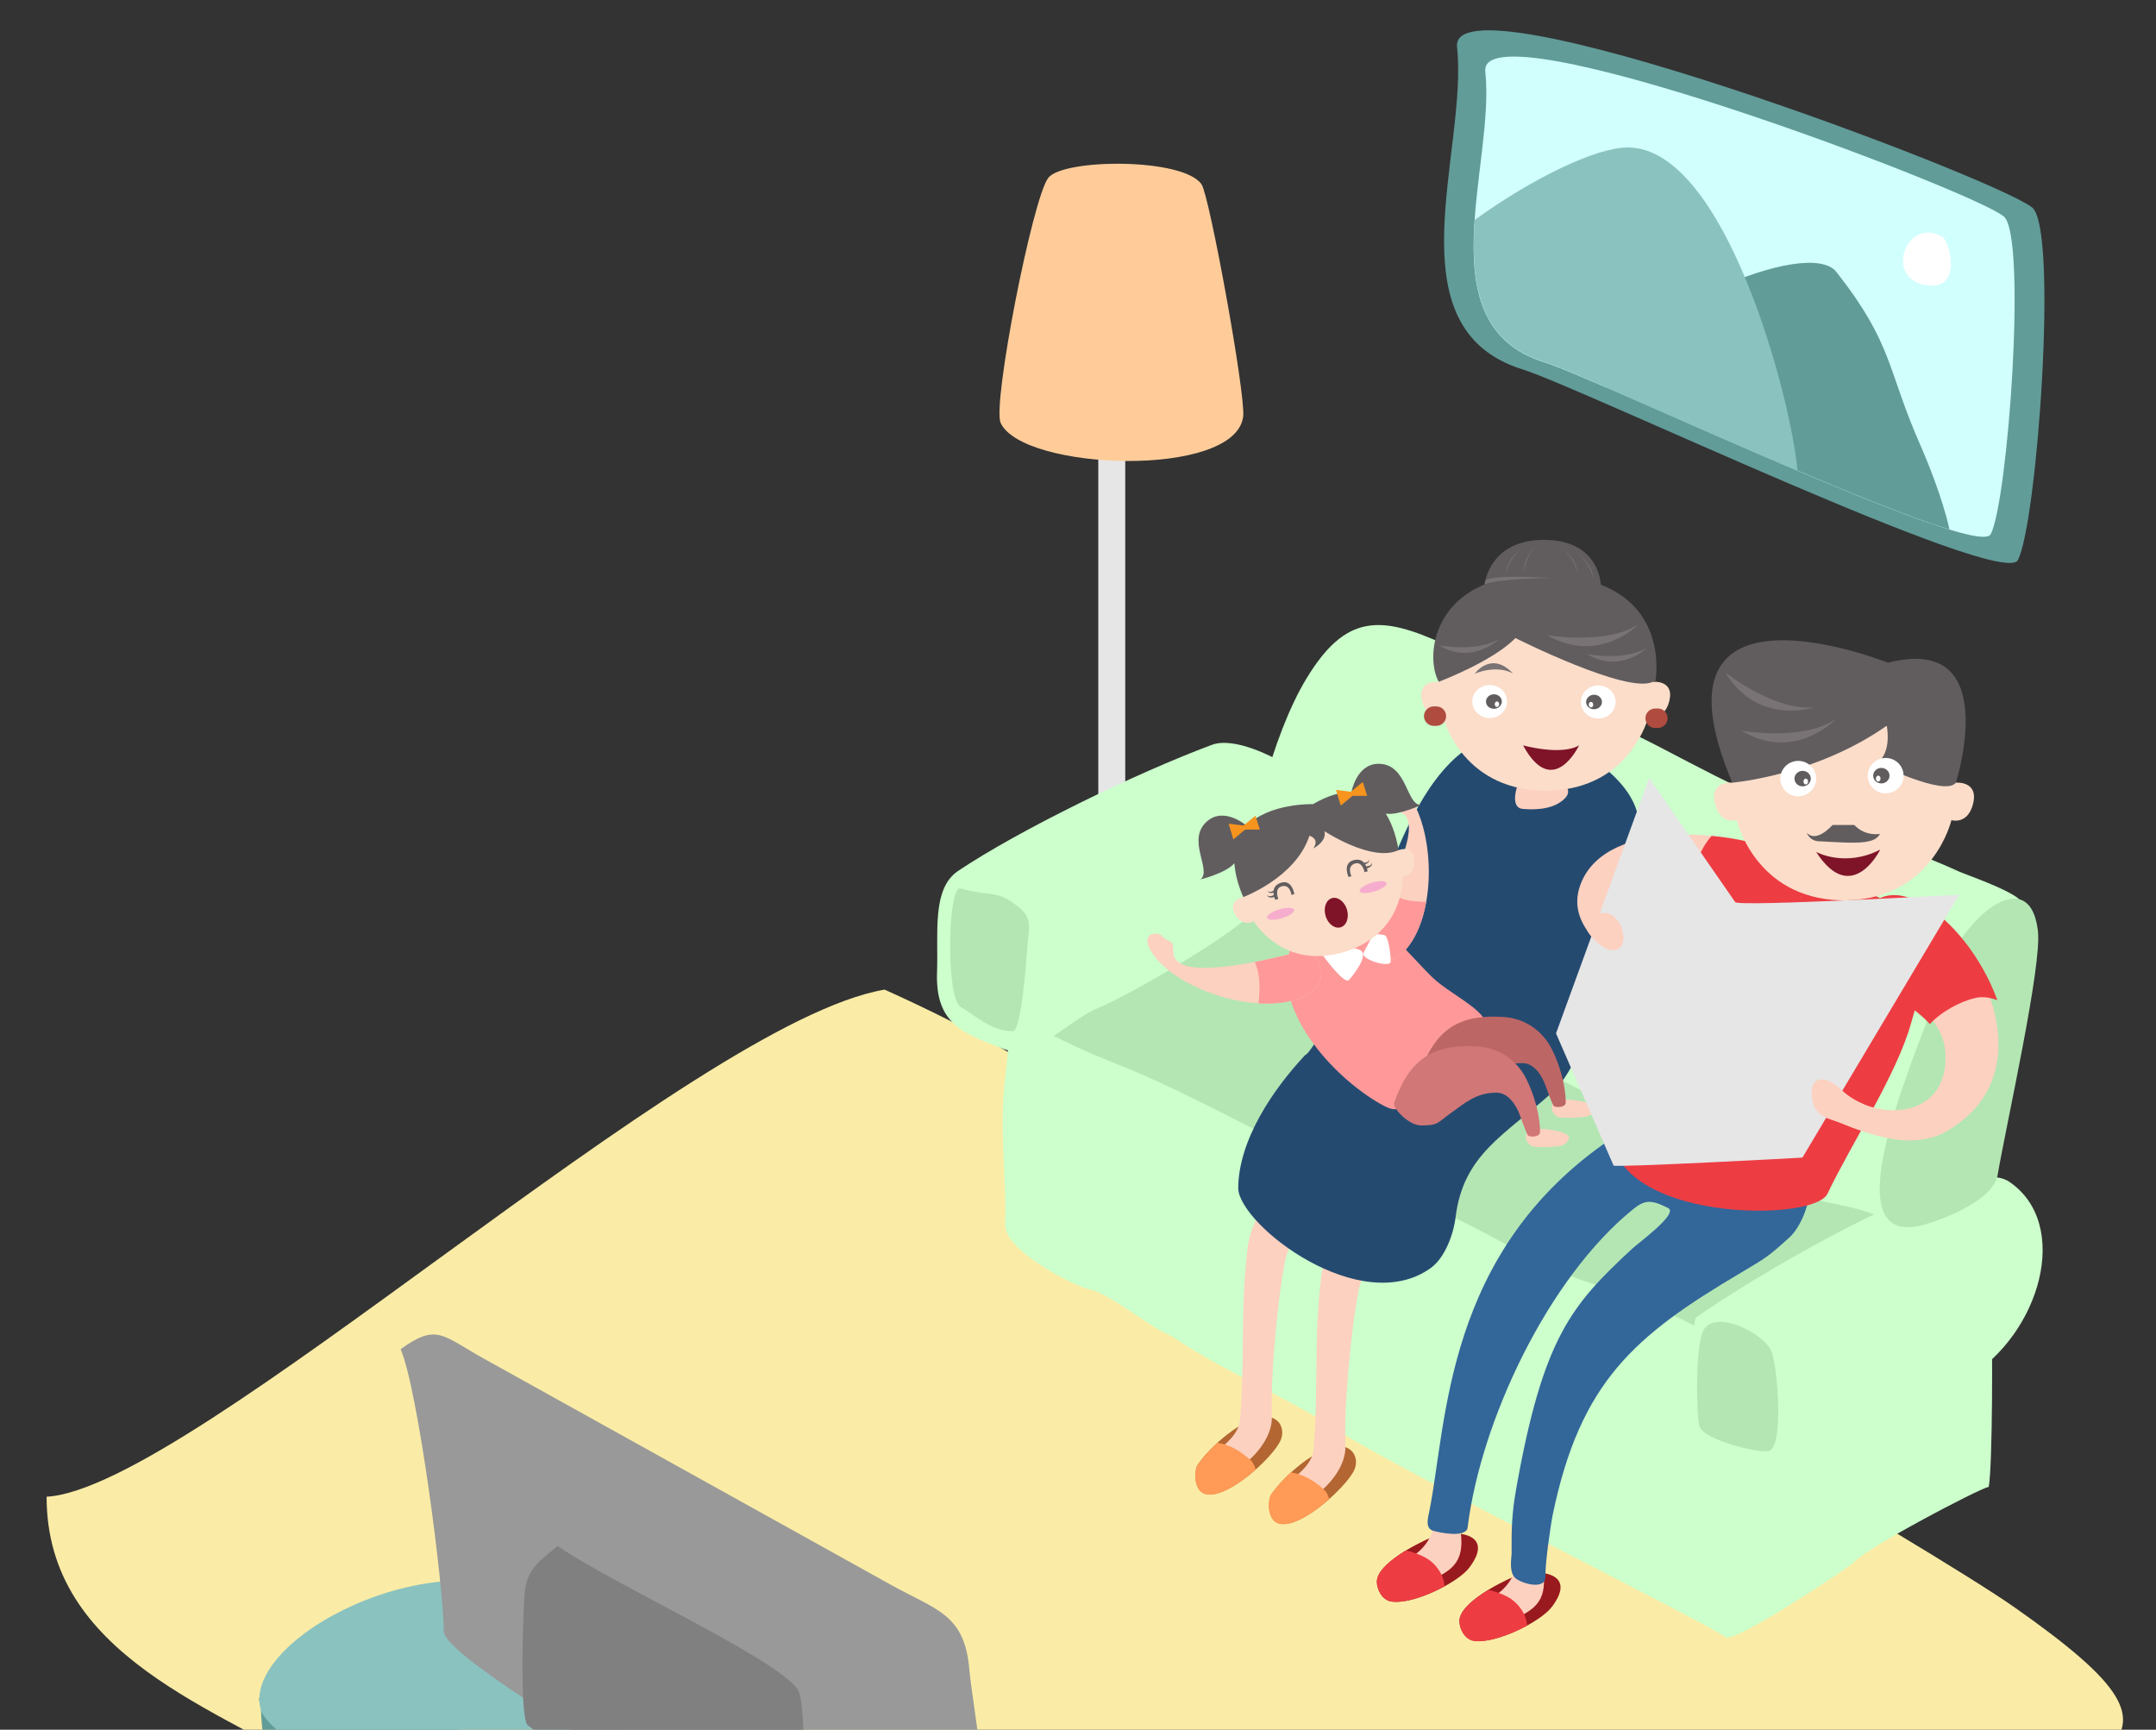 <?xml version="1.0" encoding="UTF-8" standalone="no"?>
<!-- Generator: Adobe Illustrator 21.0.0, SVG Export Plug-In . SVG Version: 6.00 Build 0)  -->

<svg
   xmlns:dc="http://purl.org/dc/elements/1.1/"
   xmlns:cc="http://creativecommons.org/ns#"
   xmlns:rdf="http://www.w3.org/1999/02/22-rdf-syntax-ns#"
   xmlns:svg="http://www.w3.org/2000/svg"
   xmlns="http://www.w3.org/2000/svg"
   xmlns:xlink="http://www.w3.org/1999/xlink"
   xmlns:sodipodi="http://sodipodi.sourceforge.net/DTD/sodipodi-0.dtd"
   xmlns:inkscape="http://www.inkscape.org/namespaces/inkscape"
   version="1.1"
   id="Layer_1"
   x="0px"
   y="0px"
   width="1000"
   height="802.28"
   viewBox="0 0 1000 802.28"
   xml:space="preserve"
   inkscape:version="0.48.5 r10040"
   sodipodi:docname="family.svg"
   inkscape:export-filename="C:\Users\Danny\Desktop\carevoice\family.png"
   inkscape:export-xdpi="90"
   inkscape:export-ydpi="90"><rect x="0" y="0" width="1000" height="802.28" fill="#333333" stroke="none"/><defs
   id="defs693"><linearGradient
   id="linearGradient5607"
   inkscape:collect="always"><stop
     id="stop5609"
     offset="0"
     style="stop-color:#3aa1ff;stop-opacity:1" /><stop
     id="stop5611"
     offset="1"
     style="stop-color:#f8ccfc;stop-opacity:1" /></linearGradient><linearGradient
   inkscape:collect="always"
   id="linearGradient4416"><stop
     style="stop-color:#ccffcc;stop-opacity:1;"
     offset="0"
     id="stop4418" /><stop
     style="stop-color:#ccffcc;stop-opacity:0;"
     offset="1"
     id="stop4420" /></linearGradient>
	
	
	

		
		
		
		
	
			
			
			
			
			
		
			
			
			
			
			
			
			
			
			
			
			
			
			
			
			
			
			
			
			
			
			
			
			
			
			
			
			
			
			
			
			
			
			
			
			
			
			
			
			
			
			
			
			
			
			
			
			
			
			
			
			
			
			
			
			
			
			
			
			
			
			
			
			
			
			
			
			
			
			
			
			
			
			
		<linearGradient
   inkscape:collect="always"
   xlink:href="#linearGradient4416"
   id="linearGradient4422"
   x1="290.754"
   y1="161.388"
   x2="1317.048"
   y2="886.543"
   gradientUnits="userSpaceOnUse" /><linearGradient
   inkscape:collect="always"
   xlink:href="#linearGradient5607"
   id="linearGradient4837"
   x1="479.72"
   y1="235.944"
   x2="1101.399"
   y2="735.245"
   gradientUnits="userSpaceOnUse" /></defs><sodipodi:namedview
   pagecolor="#82e1ff"
   bordercolor="#666666"
   borderopacity="1"
   objecttolerance="10"
   gridtolerance="10"
   guidetolerance="10"
   inkscape:pageopacity="0"
   inkscape:pageshadow="2"
   inkscape:window-width="1536"
   inkscape:window-height="803"
   id="namedview691"
   showgrid="false"
   inkscape:zoom="0.20428572"
   inkscape:cx="546.78862"
   inkscape:cy="35.394261"
   inkscape:window-x="-8"
   inkscape:window-y="-8"
   inkscape:window-maximized="1"
   inkscape:current-layer="Layer_1"
   fit-margin-bottom="-180"
   fit-margin-top="0"
   fit-margin-left="0"
   fit-margin-right="0" />
<style
   type="text/css"
   id="style3">
	.st0{fill-rule:evenodd;clip-rule:evenodd;fill:#FFFFFF;}
	.st1{fill-rule:evenodd;clip-rule:evenodd;fill:#CFB39D;}
	.st2{fill-rule:evenodd;clip-rule:evenodd;fill:#FFCC99;}
	.st3{fill-rule:evenodd;clip-rule:evenodd;fill:#B36632;}
	.st4{fill-rule:evenodd;clip-rule:evenodd;fill:#991A1E;}
	.st5{fill-rule:evenodd;clip-rule:evenodd;fill:#FCD1C0;}
	.st6{fill-rule:evenodd;clip-rule:evenodd;fill:#ED3D43;}
	.st7{fill-rule:evenodd;clip-rule:evenodd;fill:#E6E6E6;}
	.st8{fill-rule:evenodd;clip-rule:evenodd;fill:#CCFFCC;}
	.st9{fill-rule:evenodd;clip-rule:evenodd;fill:#B3E6B3;}
	.st10{fill-rule:evenodd;clip-rule:evenodd;fill:#FF9A57;}
	.st11{fill-rule:evenodd;clip-rule:evenodd;fill:#845939;}
	.st12{fill-rule:evenodd;clip-rule:evenodd;fill:#254A70;}
	.st13{fill-rule:evenodd;clip-rule:evenodd;fill:#FF9999;}
	.st14{fill-rule:evenodd;clip-rule:evenodd;fill:#BD6666;}
	.st15{fill-rule:evenodd;clip-rule:evenodd;fill:#D17777;}
	.st16{fill-rule:evenodd;clip-rule:evenodd;fill:#336699;}
	.st17{fill-rule:evenodd;clip-rule:evenodd;fill:#619C99;}
	.st18{fill-rule:evenodd;clip-rule:evenodd;fill:#D1FFFD;}
	.st19{fill-rule:evenodd;clip-rule:evenodd;fill:#8AC2BF;}
	.st20{fill-rule:evenodd;clip-rule:evenodd;fill:#666666;}
	.st21{fill-rule:evenodd;clip-rule:evenodd;fill:#999999;}
	.st22{fill-rule:evenodd;clip-rule:evenodd;fill:#808080;}
</style>
<rect
   style="fill:#ffffff;fill-opacity:0;fill-rule:evenodd"
   y="-2.0605469e-006"
   x="0"
   id="rect7"
   height="980"
   width="1400"
   class="st0" />
<g
   inkscape:groupmode="layer"
   id="layer2"
   inkscape:label="Layer"
   style="display:none"
   transform="translate(0,-2.0605469e-6)"><path
     style="fill:url(#linearGradient4422);fill-opacity:1;stroke:#000000;stroke-width:1px;stroke-linecap:butt;stroke-linejoin:miter;stroke-opacity:1"
     d="M 235.373,48.894 C 1360.315,50.624 1360.315,47.163 1360.315,47.163 l -3.461,901.685 -1149.172,-8.653 z"
     id="path4414"
     inkscape:connector-curvature="0" /></g><g
   inkscape:groupmode="layer"
   id="layer3"
   inkscape:label="family"
   transform="translate(0,-2.0605469e-6)" /><g
   inkscape:groupmode="layer"
   id="layer1"
   inkscape:label="picture"
   style="display:inline"
   transform="translate(0,-2.0605469e-6)"><g
     id="g4399"
     transform="translate(-333.287,-8)"><path
       class="st17"
       d="m 1039.4,179.3 c 27.3,8.5 222.6,101.9 229.8,88.5 8.9,-16.6 18.9,-154 6.6,-163.6 -17.9,-14.1 -270.5,-109.6 -266.7,-74.4 5.2,48 -31.2,130.3 30.3,149.5 z"
       id="path95"
       inkscape:connector-curvature="0"
       style="fill:#619c99;fill-rule:evenodd" /><path
       class="st18"
       d="m 1049.5,176 c 24.6,7.7 200.7,91.8 207.1,79.8 8,-15 17,-138.8 6,-147.5 -16.2,-12.7 -243.8,-98.8 -240.4,-67.1 4.7,43.3 -28.1,117.5 27.3,134.8 z"
       id="path97"
       inkscape:connector-curvature="0"
       style="fill:#d1fffd;fill-rule:evenodd" /><path
       class="st17"
       d="m 1185.1,134.2 c -13.4,-17.1 -96,20.5 -104.3,45.8 -0.9,2.8 -1.7,5.3 -2.4,7.7 44.2,19.1 122.8,54.8 159.1,65.9 -3.2,-14.7 -10.8,-32.9 -12.8,-37.5 -16.5,-37 -12.8,-47.7 -39.6,-81.9 z"
       id="path99"
       inkscape:connector-curvature="0"
       style="fill:#619c99;fill-rule:evenodd" /><path
       class="st19"
       d="m 1167,226.3 c -2.7,-32.3 -33.2,-149.9 -78.7,-149.9 -14.9,0 -44.6,14.5 -71,33.6 -2,29.5 1.7,56.4 32.3,65.9 12.8,4.1 67.4,29.2 117.4,50.4 z"
       id="path101"
       inkscape:connector-curvature="0"
       style="fill:#8ac2bf;fill-rule:evenodd" /><path
       class="st0"
       d="m 1234.3,117.9 c -16.6,-9.7 -27.2,18.6 -8.3,22.3 18.1,3.5 11.5,-20.4 8.3,-22.3 z"
       id="path103"
       inkscape:connector-curvature="0"
       style="fill:#ffffff;fill-rule:evenodd" /></g></g><path
   class="st2"
   d="m 452.513,972 187.527,104.021 c 0,0 130.937,-55.196 229.373,-187.821 97.1,-82.5 167.3,-70.8 65.1,-142.6 -40.3,-28.3 -254.7,-152.3 -294.5,-169.4 -149.4,-64.2 -139.2,-76.3 -229.7,-117.2 -89.3,15.1 -321.8,231.5 -388.7,235.2 0,73.7 78.5,98.1 134.3,131.3 106,62.9 195.3,103 296.6,146.5 z"
   id="path13"
   inkscape:connector-curvature="0"
   style="fill:#faeca6;fill-opacity:1;fill-rule:evenodd"
   sodipodi:nodetypes="ccccccccc" /><path
   style="fill:#b36632;fill-rule:evenodd"
   inkscape:connector-curvature="0"
   id="path17"
   d="m 627.813,682.5 c 2.8,-5.3 0.3,-11.7 -6.7,-11.7 -10.1,0 -25.7,13.8 -31.4,22.3 -1.6,2.4 -2.2,12.9 4.6,13.7 9.9,1.3 29.1,-16.3 33.5,-24.3 z"
   class="st3" /><path
   style="fill:#b36632;fill-rule:evenodd"
   inkscape:connector-curvature="0"
   id="path19"
   d="m 593.613,668.8 c 2.8,-5.3 0.3,-11.7 -6.7,-11.7 -10.1,0 -25.7,13.8 -31.4,22.3 -1.6,2.4 -2.2,12.9 4.6,13.7 10,1.3 29.2,-16.2 33.5,-24.3 z"
   class="st3" /><path
   style="fill:#991a1e;fill-rule:evenodd"
   inkscape:connector-curvature="0"
   id="path21"
   d="m 681.413,727.2 c 13.1,-17.2 -8.6,-17.8 -17.1,-14.3 -7.4,3.1 -25.7,12.5 -25.7,20.7 0,3.8 2.6,8.6 6.7,9.2 10.3,1.6 30.9,-8.8 36.1,-15.6 z"
   class="st4" /><path
   style="fill:#fcd1c0;fill-rule:evenodd"
   inkscape:connector-curvature="0"
   id="path23"
   d="m 661.113,734.1 c 11.7,-5.3 18.3,-8.7 16.4,-23.5 -0.9,-7.4 -3.8,-7.3 -10.3,-7.6 -0.4,0 -2,1 -2,1.4 0,6.9 -3.6,12.8 -9,16.7 -3.8,2.7 -11.3,4.7 -10,11.2 1.5,7.4 10.4,3.8 14.9,1.8 z"
   class="st5" /><path
   style="fill:#ed3d43;fill-rule:evenodd"
   inkscape:connector-curvature="0"
   id="path25"
   d="m 670.013,735.7 c 0,-0.3 0,-0.5 -0.1,-0.8 -0.4,-4.2 -3.2,-8.3 -6.3,-10.8 -2.5,-2.1 -7,-3.9 -11.5,-5 -6.9,4.2 -13.5,9.6 -13.5,14.5 0,3.8 2.6,8.6 6.7,9.2 6.3,1 16.5,-2.6 24.7,-7.1 z"
   class="st6" /><path
   style="fill:#991a1e;fill-rule:evenodd"
   inkscape:connector-curvature="0"
   id="path27"
   d="m 719.713,745.4 c 13.1,-17.2 -8.6,-17.8 -17.1,-14.3 -7.4,3.1 -25.7,12.5 -25.7,20.7 0,3.8 2.6,8.6 6.7,9.2 10.2,1.6 30.9,-8.8 36.1,-15.6 z"
   class="st4" /><path
   style="fill:#fcd1c0;fill-rule:evenodd"
   inkscape:connector-curvature="0"
   id="path29"
   d="m 699.413,752.3 c 11.7,-5.3 18.3,-8.7 16.4,-23.5 -0.9,-7.4 -3.8,-7.3 -10.3,-7.6 -0.4,0 -2,1 -2,1.4 0,6.9 -3.6,12.8 -9,16.7 -3.8,2.7 -11.3,4.7 -10,11.2 1.5,7.4 10.4,3.9 14.9,1.8 z"
   class="st5" /><path
   style="fill:#ed3d43;fill-rule:evenodd"
   inkscape:connector-curvature="0"
   id="path31"
   d="m 708.313,754 c 0,-0.3 0,-0.5 -0.1,-0.8 -0.4,-4.2 -3.2,-8.3 -6.3,-10.8 -2.5,-2.1 -7,-3.9 -11.5,-5 -6.9,4.2 -13.5,9.6 -13.5,14.5 0,3.8 2.6,8.6 6.7,9.2 6.3,0.9 16.5,-2.7 24.7,-7.1 z"
   class="st6" /><rect
   style="fill:#e6e6e6;fill-rule:evenodd"
   id="rect33"
   height="202.6"
   width="12.5"
   class="st7"
   y="185.3"
   x="509.413" /><path
   style="fill:#ccffcc;fill-rule:evenodd"
   inkscape:connector-curvature="0"
   id="path35"
   d="m 505.813,598.2 c 7.3,1.2 26.8,16.3 32.9,19.2 0.2,0 4.8,2.5 5.2,2.7 24.6,16.5 53.4,28 77.8,44.1 24.4,16.1 174.9,91.2 178.6,95.1 3.4,3.6 58.3,-33 59.6,-34.7 4.9,-6.2 57.5,-33.9 62.5,-35 1.8,-8.7 1.9,-71.5 1.1,-81.7 -1.8,-40 -24.4,-48.3 -40.8,-62.3 -28.1,-24.1 -95.5,-48.7 -132.5,-62 -38.3,-13.8 -131.5,-67.6 -156.7,-73.2 -24.1,-5.4 -9.7,-2.1 -23.6,0.2 -12.9,2.1 -62.8,38.5 -76.5,48 -29.8,21 -23.8,14.1 -27.2,41.5 -2.9,23.3 0.8,47.4 0,67.7 -0.4,12.8 33.5,29.3 39.6,30.4 z"
   class="st8" /><path
   style="fill:#b3e6b3;fill-rule:evenodd"
   inkscape:connector-curvature="0"
   id="path37"
   d="m 737.413,595 c 17.8,5.4 44.9,16.6 60.2,26.8 41.1,27.5 91.2,7.9 125.4,-21.6 -4.2,-33.3 -24.9,-41.4 -40.1,-54.5 -28.1,-24.1 -95.5,-48.7 -132.5,-62 -38.3,-13.8 -131.5,-67.6 -156.7,-73.2 -24.1,-5.4 -9.7,-2.1 -23.6,0.2 -12.9,2.1 -62.8,38.5 -76.5,48 -9.7,6.8 -15.6,10.7 -19.3,13.8 12,7.1 25.2,13.8 46.1,22 40.8,16 111.8,58.8 149,68.5 12.7,3.4 43.8,24.6 68,32 z"
   class="st9" /><path
   style="fill:#ccffcc;fill-rule:evenodd"
   inkscape:connector-curvature="0"
   id="path39"
   d="m 465.713,486.6 c 13.9,5.4 30.1,-13.7 44.3,-19.4 13.2,-5.3 72.3,-39 76.8,-50.4 5.5,-14 8.7,-25 9.6,-40 0.4,-6.6 5.7,-18.5 2.6,-20.6 -8.4,-5.5 -26.7,-14.6 -37,-10.7 -34.7,12.9 -89.6,39.6 -117.7,58.5 -12.3,8.3 -9,29.4 -9.7,47.1 -0.8,24.1 12.4,28.3 31.1,35.5 z"
   class="st8" /><path
   style="fill:#b3e6b3;fill-rule:evenodd"
   inkscape:connector-curvature="0"
   id="path41"
   d="m 469.813,478.3 c 3.9,0 6.3,-33.7 6.5,-36.5 0.9,-13.5 3.8,-16.3 -7.6,-23.8 -7.2,-4.7 -9.3,-2.3 -23.3,-5.9 -5.8,-1.5 -6.8,50.7 0.1,54.9 8.2,4.9 14.6,11.3 24.3,11.3 z"
   class="st9" /><path
   style="fill:#ccffcc;fill-rule:evenodd"
   inkscape:connector-curvature="0"
   id="path43"
   d="m 855.213,668.3 c 19.3,-9.1 38.8,-18 57.2,-29.1 34.2,-20.7 48.3,-71.6 19.5,-91.1 -22.1,-15 -126.5,49.2 -145.5,63.2 -0.9,2.7 -2.9,25.5 -3.5,29.8 -5.1,36 6.5,28.2 31.8,36.7 15.5,5.1 26.2,-2.8 40.5,-9.5 z"
   class="st8" /><path
   style="fill:#b3e6b3;fill-rule:evenodd"
   inkscape:connector-curvature="0"
   id="path45"
   d="m 820.713,672.9 c 6.9,-3.1 3.6,-40.4 0.8,-46.4 -3.9,-8.5 -25.2,-18.7 -31,-10.2 -4.4,6.4 -3.7,39.9 -2.3,45.1 1.7,6.7 29.1,13.1 32.5,11.5 z"
   class="st9" /><path
   style="fill:#ccffcc;fill-rule:evenodd"
   inkscape:connector-curvature="0"
   id="path47"
   d="m 697.513,488 c 5.4,2 98,48.9 105.7,53.7 24.9,15.7 46.5,14.3 66,21.5 36.3,13.5 30.8,-15 38.9,-27.3 7.7,-11.7 28.7,-118.7 28.4,-118.9 -6.2,-5.1 -24.2,-11.1 -28.2,-12.9 -17.8,-8.2 -57.9,-23.3 -76.6,-28.9 -30.4,-9.2 -68.1,-34.5 -93.3,-43 -24.1,-8.2 -45.5,-22.9 -68.1,-33.2 -29.8,-13.7 -46.1,-14.5 -64.4,15.8 -15.8,26 -28.6,75.9 -28.6,105.4 0,0.9 38.1,22.3 40.9,23.8 17.3,9.3 63.9,38.3 79.3,44 z"
   class="st8" /><path
   style="fill:#b3e6b3;fill-rule:evenodd"
   inkscape:connector-curvature="0"
   id="path49"
   d="m 893.213,567.8 c 9.4,-2.8 31.3,-11.3 33.3,-22.7 4.5,-25.8 20.7,-97.5 18.7,-113.5 -4.1,-33.6 -38.4,-3.5 -45.7,25.6 -5,19.6 -55.5,125.3 -6.3,110.6 z"
   class="st9" /><path
   style="fill:#fcd1c0;fill-rule:evenodd"
   inkscape:connector-curvature="0"
   id="path51"
   d="m 638.613,571.6 c -10.6,-17.8 -24.2,7.7 -25.7,19.7 -3.7,29.7 -1.3,54 -3.7,81 -0.8,9.2 -12.3,14.1 -12.8,17.7 -2.2,18.2 28.3,-1.5 27.6,-19.3 -0.7,-18.5 2.7,-55.4 6.3,-72.9 1.9,-9.1 11.8,-20.3 8.3,-26.2 z"
   class="st5" /><path
   style="fill:#ff9a57;fill-rule:evenodd"
   inkscape:connector-curvature="0"
   id="path53"
   d="m 616.513,695.3 c -0.6,-2 -1.4,-3.6 -2.5,-4.5 -4.4,-3.9 -9.5,-7.1 -15.3,-7.9 -3.8,3.5 -7.1,7.2 -9.2,10.3 -1.6,2.4 -2.2,12.9 4.6,13.7 6,0.7 15.1,-5.1 22.4,-11.6 z"
   class="st10" /><path
   style="fill:#fcd1c0;fill-rule:evenodd"
   inkscape:connector-curvature="0"
   id="path55"
   d="m 604.513,557.9 c -10.6,-17.8 -24.2,7.7 -25.7,19.7 -3.7,29.7 -1.3,54 -3.7,81 -0.8,9.2 -12.3,14.1 -12.8,17.7 -2.2,18.2 28.3,-1.5 27.6,-19.3 -0.7,-18.5 2.7,-55.4 6.3,-72.9 1.9,-9.1 11.8,-20.2 8.3,-26.2 z"
   class="st5" /><path
   style="fill:#254a70;fill-rule:evenodd"
   inkscape:connector-curvature="0"
   id="path61"
   d="m 663.513,588.2 c 6.6,-4.7 10.6,-15.5 11.6,-23.5 3.6,-29.4 22.6,-38 45.4,-58.5 17.4,-15.7 42.6,-99.1 39.5,-125.9 -2.7,-23.6 -42.2,-42.3 -56,-40.6 -50.6,0 -64.4,89 -81.3,120.8 -2.2,4.2 -14.2,27.8 -17.4,28.9 -14.7,15.7 -31,39.4 -31,62 1.1,17.2 56.7,60 89.2,36.8 z"
   class="st12" /><path
   style="fill:#ff9a57;fill-rule:evenodd"
   inkscape:connector-curvature="0"
   id="path63"
   d="m 582.413,681.6 c -0.6,-2 -1.4,-3.6 -2.5,-4.5 -4.4,-3.9 -9.5,-7.1 -15.3,-7.9 -3.8,3.5 -7.1,7.2 -9.2,10.3 -1.6,2.4 -2.2,12.9 4.6,13.7 6,0.7 15.1,-5.1 22.4,-11.6 z"
   class="st10" /><path
   style="fill:#ff9999;fill-rule:evenodd"
   inkscape:connector-curvature="0"
   id="path65"
   d="m 647.113,514.5 c 14.1,-4.7 31.3,-21.2 40,-33.3 3.7,-5.2 2.4,-8.3 -1.8,-12.2 -4.5,-4.3 -13.7,-9.4 -19.3,-14.2 -5,-4.2 -17.2,-18.6 -20.4,-20.3 -0.3,-0.2 -1.8,-0.2 -2.1,-0.2 -4.3,0.5 -44.4,5.2 -44.8,5.3 -10.2,27.4 19.1,59.8 41.9,72.6 2,1.1 4.2,2.3 6.5,2.3 z"
   class="st13" /><path
   style="fill:#fcd1c0;fill-rule:evenodd"
   inkscape:connector-curvature="0"
   id="path67"
   d="m 732.213,518.3 c 3,-0.3 5.9,-0.1 7.4,-3.6 1.7,-4.2 -16.9,-5.6 -17.9,-4.3 0,0 -1.4,1.3 -1.6,1.7 -1.3,2.5 0.8,6.4 4.5,6.3 2.8,-0.1 4.5,0.2 7.6,-0.1 z"
   class="st5" /><path
   style="fill:#bd6666;fill-rule:evenodd"
   inkscape:connector-curvature="0"
   id="path69"
   d="m 684.613,502.8 c 7.2,-5.2 12.2,-9.7 21.5,-9.7 5,0 8.2,4.6 10,8.6 0.9,1.9 3.8,10.9 4.7,11.4 1.2,0.7 5.4,0.5 5.4,-1.7 0,-8.1 -2.8,-17.5 -6.4,-24.7 -4.2,-8.5 -12.4,-14.3 -22.2,-15 -21.6,-1.5 -32.1,6.3 -39.1,26.1 -0.8,2.3 6.6,10.5 12.6,10.5 8.1,0 7.6,-1.3 13.5,-5.5 z"
   class="st14" /><path
   style="fill:#fcd1c0;fill-rule:evenodd"
   inkscape:connector-curvature="0"
   id="path71"
   d="m 720.213,531.9 c 3,-0.3 5.9,-0.1 7.4,-3.6 1.7,-4.2 -16.9,-5.6 -17.9,-4.3 0,0 -1.4,1.3 -1.6,1.7 -1.3,2.5 0.8,6.4 4.5,6.3 2.9,0 4.5,0.2 7.6,-0.1 z"
   class="st5" /><path
   style="fill:#d17777;fill-rule:evenodd"
   inkscape:connector-curvature="0"
   id="path73"
   d="m 672.613,516.5 c 7.2,-5.2 12.2,-9.7 21.5,-9.7 5,0 8.2,4.6 10.1,8.6 0.9,1.9 3.8,10.9 4.7,11.4 1.2,0.7 5.4,0.5 5.4,-1.7 0,-8.1 -2.8,-17.5 -6.4,-24.7 -4.2,-8.5 -12.4,-14.3 -22.2,-15 -21.6,-1.5 -32.1,6.3 -39.1,26.1 -0.8,2.3 6.6,10.5 12.6,10.5 8,0 7.5,-1.3 13.4,-5.5 z"
   class="st15" /><path
   style="fill:#fcd1c0;fill-rule:evenodd"
   inkscape:connector-curvature="0"
   id="path75"
   d="m 652.813,439.5 c 14,-17.6 12.4,-55.6 -0.1,-71.6 -7.9,-10.1 -11.4,-1.3 -9.4,1.7 2.6,3.9 -1,4.9 5.7,6.9 14.4,4.1 -10.3,45.6 -13.6,51.8 -10.6,8.5 5.1,26.6 17.4,11.2 z"
   class="st5" /><path
   style="fill:#ff9999;fill-rule:evenodd"
   inkscape:connector-curvature="0"
   id="path77"
   d="m 652.813,439.5 c 4.4,-5.5 7.2,-13 8.7,-21.2 -4,-0.2 -9.8,-0.1 -14,-2.8 -1.4,-0.9 -2.6,-1.9 -3.8,-2.9 -3.7,7.3 -7.2,13.5 -8.3,15.5 -10.6,8.7 5.1,26.8 17.4,11.4 z"
   class="st13" /><path
   style="fill:#ffffff;fill-rule:evenodd"
   inkscape:connector-curvature="0"
   id="path79"
   d="m 625.613,454.6 c 2,-2.2 9.6,-11.7 5.3,-13.9 -3.3,-1.7 -13.7,-2.7 -16.7,0.8 0,0 -1,0.8 -1,0.9 0.2,0.9 10.4,14.3 12.4,12.2 z"
   class="st0" /><path
   style="fill:#ffffff;fill-rule:evenodd"
   inkscape:connector-curvature="0"
   id="path81"
   d="m 645.013,446.1 c 0.2,-1.9 -0.9,-12.1 -2.9,-12.4 -2.9,-0.5 -4.5,-1 -5.9,1.2 -1.3,2.1 -2.3,4.4 -3.7,6.8 -2.1,3.2 12.2,7.4 12.5,4.4 z"
   class="st0" /><path
   style="fill:#336699;fill-rule:evenodd"
   inkscape:connector-curvature="0"
   id="path83"
   d="m 807.313,590.4 c 11.9,-7.1 12.4,-7.2 22.6,-16.4 6.5,-5.8 12.9,-23.1 7.3,-30.9 -6.9,-9.5 -78.9,-22.4 -89.8,-15 -77.6,52.5 -76.2,132.2 -84.5,173 -0.6,3 -2,7.7 1.8,8.9 3.1,0.9 15.4,3.4 16,-1.5 6.1,-49.7 37.5,-115.9 76.7,-147.6 5.2,-4.2 8.1,-4.8 16.3,-0.6 5.1,2.5 -14.1,16.4 -16.7,18.9 -28,26 -41.3,40.9 -53.8,111.5 -1.2,6.5 -2.1,14.3 -2.1,23.6 0,2.1 0,4.3 0,6.4 -0.3,3.5 -1,8.7 1.7,11.2 2.9,2.6 14.3,5.9 14,-0.9 -0.2,-5.3 2.3,-23.2 3.4,-28.6 12.8,-61.4 37.7,-82.8 87.1,-112 z"
   class="st16" /><path
   style="fill:#ed3d43;fill-rule:evenodd"
   inkscape:connector-curvature="0"
   id="path85"
   d="m 847.613,553.7 c 10.8,-22.8 32.1,-55.1 38.8,-79.2 5.8,-21 8.4,-21.4 1.3,-44.4 -4.1,-13.4 -53.1,-29.1 -54.4,-28.9 -12.2,0 -24.5,9.2 -34,16.1 -8.4,6.1 -49.2,91.3 -51.1,99.8 -11.5,49.4 92.6,50.9 99.4,36.6 z"
   class="st6" /><path
   style="fill:#fcd1c0;fill-rule:evenodd"
   inkscape:connector-curvature="0"
   id="path87"
   d="m 853.613,505.1 c -6,-6 -14.5,-7 -13.2,3.8 1.2,9.5 7.4,9.5 13,11.8 14.8,6.1 34.4,13 50,3.7 65.5,-38.7 -25.2,-146.2 -38.8,-89.7 -6.4,26.6 41.8,25.1 37.5,60.1 -3.1,25.2 -34.3,24.5 -48.5,10.3 z"
   class="st5" /><path
   style="fill:#ed3d43;fill-rule:evenodd"
   inkscape:connector-curvature="0"
   id="path89"
   d="m 895.113,475 c 5.5,-6 14.4,-10.6 21,-12.1 3.7,-0.9 7.3,-0.1 10.3,1 -14.2,-39.3 -56.1,-69.6 -65.5,-30.6 -5,21.2 20.5,26.6 34.2,41.7 z"
   class="st6" /><path
   style="fill:#fcd1c0;fill-rule:evenodd"
   inkscape:connector-curvature="0"
   id="path91"
   d="m 748.713,426.8 c 0,-20.2 15.8,-23.3 32,-17.2 14.5,5.4 26.9,20.5 44.3,17 13.9,-2.8 15.3,-24.2 -2.1,-32.3 -18.2,-8.4 -77.3,-15.5 -89.6,15.3 -3.3,8.3 -1.9,15.9 4,23.6 7.2,9.6 11.4,4.5 11.4,-6.4 z"
   class="st5" /><path
   style="fill:#ed3d43;fill-rule:evenodd"
   inkscape:connector-curvature="0"
   id="path93"
   d="m 825.113,426.6 c 13.9,-2.8 15.3,-24.2 -2.1,-32.3 -6.2,-2.8 -17,-5.5 -29.1,-6.6 -5.1,5.5 -8.3,14.3 -8.3,21 0,1.1 0,2.1 0.1,3.1 12.5,6.5 24,17.9 39.4,14.8 z"
   class="st6" /><path
   style="fill:#ffcc99;fill-rule:evenodd"
   inkscape:connector-curvature="0"
   id="path105"
   d="m 576.613,193.2 c 1.2,-10.2 -15.6,-102.2 -19.3,-107.7 -8.5,-12.4 -64.1,-12 -71.1,-3 -7.3,9.4 -26,105 -22.1,113.6 10,22.2 108.9,26 112.5,-2.9 z"
   class="st2" /><path
   style="fill:#e6e6e6;fill-rule:evenodd"
   inkscape:connector-curvature="0"
   id="path123"
   d="m 836.013,536.9 72.7,-121.9 c 0.1,-0.1 -102.3,5.7 -103.9,3.4 l -39.9,-57.6 -43.2,118.5 26.7,61.3 c 0.5,1 87.5,-3.6 87.6,-3.7 z"
   class="st7" /><path
   style="fill:#fcd1c0;fill-rule:evenodd"
   inkscape:connector-curvature="0"
   id="path125"
   d="m 853.413,520.7 c 2.8,1.2 5.8,2.3 8.9,3.4 2.8,-3.1 3.2,-7.7 2.4,-11.8 -4.2,-1.7 -8,-4.1 -11.1,-7.2 -6,-6 -14.5,-7 -13.2,3.8 1.2,9.5 7.5,9.5 13,11.8 z"
   class="st5" /><path
   style="fill:#fcd1c0;fill-rule:evenodd"
   inkscape:connector-curvature="0"
   id="path127"
   d="m 745.913,440.3 c 11.4,3.4 7.7,-16.9 -1.9,-16.9 -5.2,0 -9.8,4.5 -7.6,8.6 1.6,2.8 6.1,7.3 9.5,8.3 z"
   class="st5" /><path
   style="fill:#fcd1c0;fill-rule:evenodd"
   inkscape:connector-curvature="0"
   id="path129"
   d="m 603.813,462.6 c 18.2,-7.6 5.1,-27.7 -6.1,-19.9 -6.9,1.5 -53.5,13.8 -53.5,-1.1 0,-7 -2,-3.8 -5,-7.3 -2.3,-2.7 -11.7,-1.7 -4.2,8.6 11.9,16.4 48.1,28.3 68.8,19.7 z"
   class="st5" /><path
   style="fill:#ff9999;fill-rule:evenodd"
   inkscape:connector-curvature="0"
   id="path131"
   d="m 583.813,465.4 c 7.3,0.4 14.3,-0.4 20,-2.8 18.2,-7.6 5.1,-27.7 -6.1,-19.9 -2.2,0.5 -8.3,2 -15.7,3.5 2.5,5.8 2.4,12 1.8,18.8 l 0,0.4 z"
   class="st13" /><path
   style="fill:#fcd1c0;fill-rule:evenodd"
   inkscape:connector-curvature="0"
   id="path147"
   d="m 726.013,370.1 c 6.6,-6.9 -13.3,-16.1 -20.4,-9.3 -1.7,1.9 -6,13.9 0.8,14.4 7.1,0.6 15,-0.2 19.6,-5.1 z"
   class="st5" /><g
   id="g4215"
   transform="matrix(0.428,0,0,0.426,286.377,175.217)"><path
     id="path61-1"
     d="m 1121.944,330.997 -28,-57.4 h -84.6 -6.8 -84.6 l -28,57.4 c 0,0 -23.4,-2.3 -18.1,20.4 5.3,22.7 22.7,17.4 22.7,17.4 0,0 18.7,78.4 108,80.8 v 0 c 0.7,0 1.5,0 2.2,0 0.4,0 0.8,0 1.2,0 0.4,0 0.8,0 1.2,0 0.7,0 1.5,0 2.2,0 v 0 c 89.3,-2.4 108,-80.8 108,-80.8 0,0 17.4,5.3 22.7,-17.4 5.3,-22.7 -18.1,-20.4 -18.1,-20.4"
     inkscape:connector-curvature="0"
     style="fill:#fbddc9" /><path
     id="path63-7"
     d="m 1065.744,225.297 c -0.7,-9.2 -6.8,-46.5 -56.9,-48.7 -64,-2.8 -69.1,48.3 -69.1,48.3 7.1,-2.2 14.9,-5.8 22.3,-6.8 -78.6,16.8 -86.5,86.4 -72,112.9 0,0 58.2,-21.9 83.1,-47.6 0,0 121.8,61.5 148.8,47.6 l 2.8,0 c 0,-0.1 15,-76.8 -59,-105.7"
     inkscape:connector-curvature="0"
     style="fill:#615d5f" /><path
     id="path65-4"
     d="m 898.044,368.397 c 0,5.9 -4.8,10.6 -10.6,10.6 h -2.8 c -5.9,0 -10.6,-4.8 -10.6,-10.6 0,-5.8 4.8,-10.6 10.6,-10.6 h 2.8 c 5.9,0 10.6,4.8 10.6,10.6"
     inkscape:connector-curvature="0"
     style="fill:#b04b40" /><path
     id="path67-0"
     d="m 1138.044,370.697 c 0,5.9 -4.8,10.6 -10.6,10.6 h -2.8 c -5.9,0 -10.6,-4.8 -10.6,-10.6 0,-5.9 4.8,-10.6 10.6,-10.6 h 2.8 c 5.8,-0.1 10.6,4.7 10.6,10.6"
     inkscape:connector-curvature="0"
     style="fill:#b04b40" /><path
     id="path69-9"
     d="m 1007.744,280.297 c 0,0 64,11.1 98.9,-11.9 0,0 -43,44.5 -98.9,11.9"
     inkscape:connector-curvature="0"
     style="fill:#797375" /><path
     id="path71-4"
     d="m 890.544,291.397 c 0,0 41.9,7.7 65,-7.2 0,0 -28.5,29 -65,7.2"
     inkscape:connector-curvature="0"
     style="fill:#797375" /><path
     id="path73-8"
     d="m 1050.844,300.997 c 0,0 41.9,7.7 65,-7.2 0,0 -28.5,28.9 -65,7.2"
     inkscape:connector-curvature="0"
     style="fill:#797375" /><path
     id="path75-8"
     d="m 1039.144,190.197 c 0,0 17.6,11.6 18.1,27.7 0,0 -2.5,-16 -18.1,-27.7"
     inkscape:connector-curvature="0"
     style="fill:#797375" /><path
     id="path77-2"
     d="m 981.444,184.497 c 0,0 -17.6,11.6 -18.1,27.7 0,0 2.4,-16 18.1,-27.7"
     inkscape:connector-curvature="0"
     style="fill:#797375" /><path
     id="path79-4"
     d="m 1022.144,184.497 c 0,0 17.6,11.6 18.1,27.7 0.1,0 -2.4,-16 -18.1,-27.7"
     inkscape:connector-curvature="0"
     style="fill:#797375" /><path
     id="path81-5"
     d="m 996.844,181.697 c 0,0 -15.9,13.8 -14.3,29.8 0,0 0.3,-16.1 14.3,-29.8"
     inkscape:connector-curvature="0"
     style="fill:#797375" /><path
     id="path83-5"
     d="m 940.544,220.897 c 0,0 2.1,-6.9 70.6,-3 0,0 -59.2,0.9 -71.4,7 0,0 0.5,-3 0.8,-4"
     inkscape:connector-curvature="0"
     style="fill:#797375" /><path
     id="path85-1"
     d="m 929.144,322.097 c 0,0 17.8,-25.4 41.5,0 0,0 -15.1,-10.3 -41.5,0"
     inkscape:connector-curvature="0"
     style="fill:#797375" /><path
     id="path87-7"
     d="m 964.044,352.497 c 0,9.9 -8.4,18 -18.8,18 -10.4,0 -18.8,-8.1 -18.8,-18 0,-9.9 8.4,-18 18.8,-18 10.4,0 18.8,8 18.8,18"
     inkscape:connector-curvature="0"
     style="fill:#ffffff" /><path
     id="path89-1"
     d="m 949.844,344.597 c -4.7,0 -8.6,3.6 -8.6,7.9 0,4.4 3.8,7.9 8.6,7.9 4.7,0 8.6,-3.6 8.6,-7.9 0,-4.4 -3.9,-7.9 -8.6,-7.9 z m 3.3,13.8 c -1.3,0 -2.4,-1.3 -2.4,-3 0,-1.6 1.1,-3 2.4,-3 1.3,0 2.4,1.3 2.4,3 0,1.7 -1.1,3 -2.4,3 z"
     inkscape:connector-curvature="0"
     style="fill:#615d5f" /><path
     id="path91-1"
     d="m 1044.144,352.997 c 0,9.9 8.4,18 18.8,18 10.4,0 18.8,-8.1 18.8,-18 0,-9.9 -8.4,-18 -18.8,-18 -10.4,0 -18.8,8 -18.8,18"
     inkscape:connector-curvature="0"
     style="fill:#ffffff" /><path
     id="path93-5"
     d="m 1058.344,345.097 c -4.7,0 -8.6,3.6 -8.6,7.9 0,4.4 3.8,7.9 8.6,7.9 4.7,0 8.6,-3.6 8.6,-7.9 0,-4.4 -3.9,-7.9 -8.6,-7.9 z m -3.3,13.8 c -1.3,0 -2.4,-1.3 -2.4,-3 0,-1.7 1.1,-3 2.4,-3 1.3,0 2.4,1.3 2.4,3 0,1.7 -1,3 -2.4,3 z"
     inkscape:connector-curvature="0"
     style="fill:#615d5f" /><path
     id="path95-2"
     d="m 981.444,400.197 c 0,0 41.1,11.6 60.7,0 0,0 -28.3,60 -60.7,0"
     inkscape:connector-curvature="0"
     style="fill:#7f1328" /></g><g
   id="g4266"
   transform="matrix(0.45,-0.136,0.134,0.444,91.051,460.889)"><path
     id="path27-7"
     d="m 1176.242,210.424 -19.3,-39.6 h -58.3 -4.7 -58.3 l -19.3,39.6 c 0,0 -16.2,-1.6 -12.5,14.1 3.6,15.6 15.6,12 15.6,12 0,0 12.9,54.1 74.5,55.7 v 0 c 0.5,0 1,0 1.5,0 0.3,0 0.6,0 0.8,0 0.3,0 0.6,0 0.8,0 0.5,0 1,0 1.5,0 v 0 c 61.6,-1.7 74.5,-55.7 74.5,-55.7 0,0 12,3.6 15.6,-12 3.8,-15.6 -12.4,-14.1 -12.4,-14.1"
     inkscape:connector-curvature="0"
     style="fill:#fbddc9" /><path
     id="path29-6"
     d="m 1210.742,173.724 c -14.4,-3.9 -1.1,-43.1 -28.3,-51.7 -20.8,-6.6 -33.6,18.6 -34,19.3 -9.7,-3.3 -22.6,-3.8 -39.6,0.3 0,0 -41.1,-14 -68.7,1.7 0,0 -15.2,-24.8 -35.6,-16.2 -26.3,11 -9.5,48.9 -23.5,54 0,0 25.9,1.5 36.7,-5.7 -2.2,9.4 -2.8,20.9 -1.3,35 0,0 55.2,-3.4 80,-39.6 0,0 9.4,5.9 0,13.3 0,0 15,-2.5 15.5,-13.3 0,0 35.9,43.8 64.5,39.6 0,0 3.5,-19.8 -1.6,-38.6 11.7,5.5 35.9,1.9 35.9,1.9 m -170.7,-30.3 c -0.7,0.4 -1.3,0.8 -1.9,1.2 0.7,-0.5 1.3,-1 1.9,-1.2"
     inkscape:connector-curvature="0"
     style="fill:#615d5f" /><polygon
     id="polygon31"
     points="670.9,219.5 671,235.9 684.9,230 698.7,234.2 698.5,219.7 684.4,225.6 "
     style="fill:#f7941e"
     transform="translate(463.642,-84.876)" /><polygon
     id="polygon33"
     points="559.9,220.8 559.9,237.2 573.8,231.2 587.7,235.5 587.5,221 573.4,226.9 "
     style="fill:#f7941e"
     transform="translate(463.642,-84.876)" /><path
     id="path35-1"
     d="m 1045.942,222.324 c 0,0 -2.7,-14 9.6,-14.7 12.3,-0.7 10,14.7 10,14.7 h -2.9 c 0,0 1.8,-11.1 -7,-11.1 -7.8,0 -6.6,11.1 -6.6,11.1 h -3.1 z"
     inkscape:connector-curvature="0"
     style="fill:#615d5f" /><path
     id="path37-4"
     d="m 1047.042,213.124 c 0,0 -5.6,1.4 -5.5,-1.9 0,0 -1.3,3.5 5,3.7"
     inkscape:connector-curvature="0"
     style="fill:#615d5f" /><path
     id="path39-2"
     d="m 1046.542,217.124 c 0,0 -6.9,1.8 -6.8,-2.3 0,0 -1.6,4.3 6.1,4.6"
     inkscape:connector-curvature="0"
     style="fill:#615d5f" /><path
     id="path41-3"
     d="m 1141.242,221.724 c 0,0 2.7,-14 -9.6,-14.7 -12.3,-0.7 -10,14.7 -10,14.7 h 2.9 c 0,0 -1.8,-11.1 7,-11.1 7.8,0 6.6,11.1 6.6,11.1 h 3.1 z"
     inkscape:connector-curvature="0"
     style="fill:#615d5f" /><path
     id="path43-2"
     d="m 1140.142,212.524 c 0,0 5.6,1.4 5.5,-1.9 0,0 1.3,3.5 -5,3.7"
     inkscape:connector-curvature="0"
     style="fill:#615d5f" /><path
     id="path45-2"
     d="m 1140.642,216.524 c 0,0 6.9,1.8 6.8,-2.3 0,0 1.6,4.3 -6.1,4.6"
     inkscape:connector-curvature="0"
     style="fill:#615d5f" /><path
     id="path47-1"
     d="m 1110.842,252.324 c 0,8.4 -4.9,15.2 -11,15.2 -6.1,0 -11,-6.8 -11,-15.2 0,-8.4 4.9,-15.2 11,-15.2 6.1,0 11,6.9 11,15.2"
     inkscape:connector-curvature="0"
     style="fill:#7f1328" /><path
     id="path137"
     d="m 1155.742,238.424 c 0,2.5 -6.2,4.6 -13.8,4.6 -7.6,0 -13.8,-2 -13.8,-4.6 0,-2.5 6.2,-4.6 13.8,-4.6 7.6,0 13.8,2.1 13.8,4.6"
     inkscape:connector-curvature="0"
     style="fill:#f6adcd" /><path
     id="path139"
     d="m 1060.742,237.224 c 0,2.5 -6.2,4.6 -13.8,4.6 -7.6,0 -13.8,-2 -13.8,-4.6 0,-2.5 6.2,-4.6 13.8,-4.6 7.6,0 13.8,2.1 13.8,4.6"
     inkscape:connector-curvature="0"
     style="fill:#f6adcd" /></g><g
   id="g4306"
   transform="matrix(0.426,0,0,0.439,379.379,166.854)"><path
     id="path105-6"
     d="m 1238.723,446.828 -29.3,-60.2 h -88.8 -7.1 -88.8 l -29.2,60.2 c 0,0 -24.6,-2.4 -19,21.4 5.5,23.8 23.8,18.2 23.8,18.2 0,0 19.6,82.2 113.3,84.7 v 0.1 c 0.8,0 1.5,0 2.3,0 0.4,0 0.8,0 1.3,0 0.4,0 0.8,0 1.3,0 0.8,0 1.5,0 2.3,0 v -0.1 c 93.7,-2.5 113.3,-84.7 113.3,-84.7 0,0 18.2,5.5 23.8,-18.2 5.4,-23.7 -19.2,-21.4 -19.2,-21.4"
     inkscape:connector-curvature="0"
     style="fill:#fbddc9" /><path
     id="path107"
     d="m 995.523,446.828 c 0,0 91,-7.4 168.2,-60.2 0,0 6.1,28.7 -11,39.7 0,0 74,35.6 86.2,20.6 0,0 52.2,-158.3 -73.9,-126.8 -0.2,-0.1 -270.3,-104.9 -169.5,126.7"
     inkscape:connector-curvature="0"
     style="fill:#615d5f" /><path
     id="path109"
     d="m 1086.823,442.528 c 0,10.3 -8.7,18.7 -19.5,18.7 -10.8,0 -19.5,-8.4 -19.5,-18.7 0,-10.3 8.7,-18.7 19.5,-18.7 10.8,0 19.5,8.4 19.5,18.7"
     inkscape:connector-curvature="0"
     style="fill:#ffffff" /><path
     id="path111"
     d="m 1072.123,434.328 c -4.9,0 -8.9,3.7 -8.9,8.2 0,4.6 4,8.2 8.9,8.2 4.9,0 8.9,-3.7 8.9,-8.2 0,-4.5 -4,-8.2 -8.9,-8.2 z m 3.4,14.4 c -1.4,0 -2.5,-1.4 -2.5,-3.1 0,-1.7 1.1,-3.1 2.5,-3.1 1.4,0 2.5,1.4 2.5,3.1 0,1.7 -1.1,3.1 -2.5,3.1 z"
     inkscape:connector-curvature="0"
     style="fill:#615d5f" /><path
     id="path113"
     d="m 1143.023,439.428 c 0,10.3 8.7,18.7 19.5,18.7 10.8,0 19.5,-8.4 19.5,-18.7 0,-10.3 -8.7,-18.7 -19.5,-18.7 -10.8,0 -19.5,8.4 -19.5,18.7"
     inkscape:connector-curvature="0"
     style="fill:#ffffff" /><path
     id="path115"
     d="m 1157.823,431.228 c -4.9,0 -8.9,3.7 -8.9,8.2 0,4.6 4,8.2 8.9,8.2 4.9,0 8.9,-3.7 8.9,-8.2 0,-4.5 -4,-8.2 -8.9,-8.2 z m -3.4,14.4 c -1.4,0 -2.5,-1.4 -2.5,-3.1 0,-1.7 1.1,-3.1 2.5,-3.1 1.4,0 2.5,1.4 2.5,3.1 0,1.7 -1.2,3.1 -2.5,3.1 z"
     inkscape:connector-curvature="0"
     style="fill:#615d5f" /><path
     id="path117"
     d="m 1086.823,520.028 c 0,0 31.5,16.8 69.8,-2.5 0,0 -30.9,60.9 -69.8,2.5"
     inkscape:connector-curvature="0"
     style="fill:#7f1328" /><path
     id="path119"
     d="m 1104.623,491.528 c 0,0 -17.4,19.6 -28,8.2 0,0 2.8,8.6 13.1,9 16.7,0.7 44,3.1 55.1,-0.2 0,0 8.7,-1.4 11.4,-7.6 0,0 -15.6,3.1 -27.9,-9.4 h -23.7 z"
     inkscape:connector-curvature="0"
     style="fill:#615d5f" /><path
     id="path121"
     d="m 1005.723,391.928 c 0,0 66.5,11.6 102.7,-12.4 0,0 -44.7,46.3 -102.7,12.4"
     inkscape:connector-curvature="0"
     style="fill:#797375" /><path
     id="path123-8"
     d="m 987.923,330.328 c 0,0 53.4,41.2 96.7,36.9 -0.1,0 -61.2,20.1 -96.7,-36.9"
     inkscape:connector-curvature="0"
     style="fill:#797375" /></g><g
   inkscape:groupmode="layer"
   id="layer4"
   inkscape:label="tv"
   style="display:inline"
   transform="translate(0,-2.0605469e-6)"><g
     transform="translate(-306.472,-6.94)"
     id="g5668"><path
       class="st17"
       d="m 427.5,800.1 c 0.8,19.3 5.4,34 10.6,70.5 3.3,23.5 85.757,82.337 143,109.4 71.66,33.88 178.374,96.681 222.1,19.037 8.896,-18.609 0,-57.537 0,-76.937 -53.7,-39.5 -137.6,-51 -200.6,-82.5 -19.5,-9.7 -160.9,-62.2 -175.9,-45 -0.5,0.7 1.7,6 0.8,5.5 z"
       id="path165"
       inkscape:connector-curvature="0"
       style="fill:#619c99;fill-rule:evenodd"
       sodipodi:nodetypes="ccsccccc" /><path
       class="st19"
       d="m 689.9,957.1 c 39.6,21 164.4,-11.8 91.1,-81.3 C 764.6,860.2 591.7,768.6 559,749.3 508.9,719.7 417.7,767.2 427.5,800.2 434.8,824.8 661,941.7 689.9,957.1 z"
       id="path167"
       inkscape:connector-curvature="0"
       style="fill:#8ac2bf;fill-rule:evenodd" /><path
       class="st20"
       d="m 628.1,871.2 c 0.9,1.3 27.6,15.7 30.8,13.3 4.1,-3 25.8,-15.6 25.8,-18.2 0,-11.1 -102.6,-66.1 -104.3,-63.3 -3.2,5.4 -35.9,17.3 -21.2,23.9 3.7,1.6 68.7,44 68.9,44.3 z"
       id="path169"
       inkscape:connector-curvature="0"
       style="fill:#666666;fill-rule:evenodd" /><path
       class="st21"
       d="m 743.7,909 c 21.6,11.7 11.2,7.8 19.7,5.4 13.4,-3.9 -6.1,-118 -7.3,-132.8 C 754,755.5 740.9,753.8 719.7,742 L 531.1,637.2 c -19.5,-10.8 -21.9,-16.7 -38.8,-4.5 8.2,19.3 20,111.1 20,130.9 0,19.1 246.4,152.4 231.4,145.4 z"
       id="path171"
       inkscape:connector-curvature="0"
       style="fill:#999999;fill-rule:evenodd" /><path
       class="st22"
       d="M 676.4,790.4 C 665.8,775.6 591.2,742 565.1,724 c -8.6,7.2 -14.3,10.5 -15.3,22.1 -0.7,7.7 -2.4,57.7 1.4,61 8.2,7 102.3,69.2 109.2,65.9 23.2,-11.3 17.7,-4.7 18.5,-35.3 0.3,-7.2 1.3,-42 -2.5,-47.3 z"
       id="path173"
       inkscape:connector-curvature="0"
       style="fill:#808080;fill-rule:evenodd" /></g></g></svg>